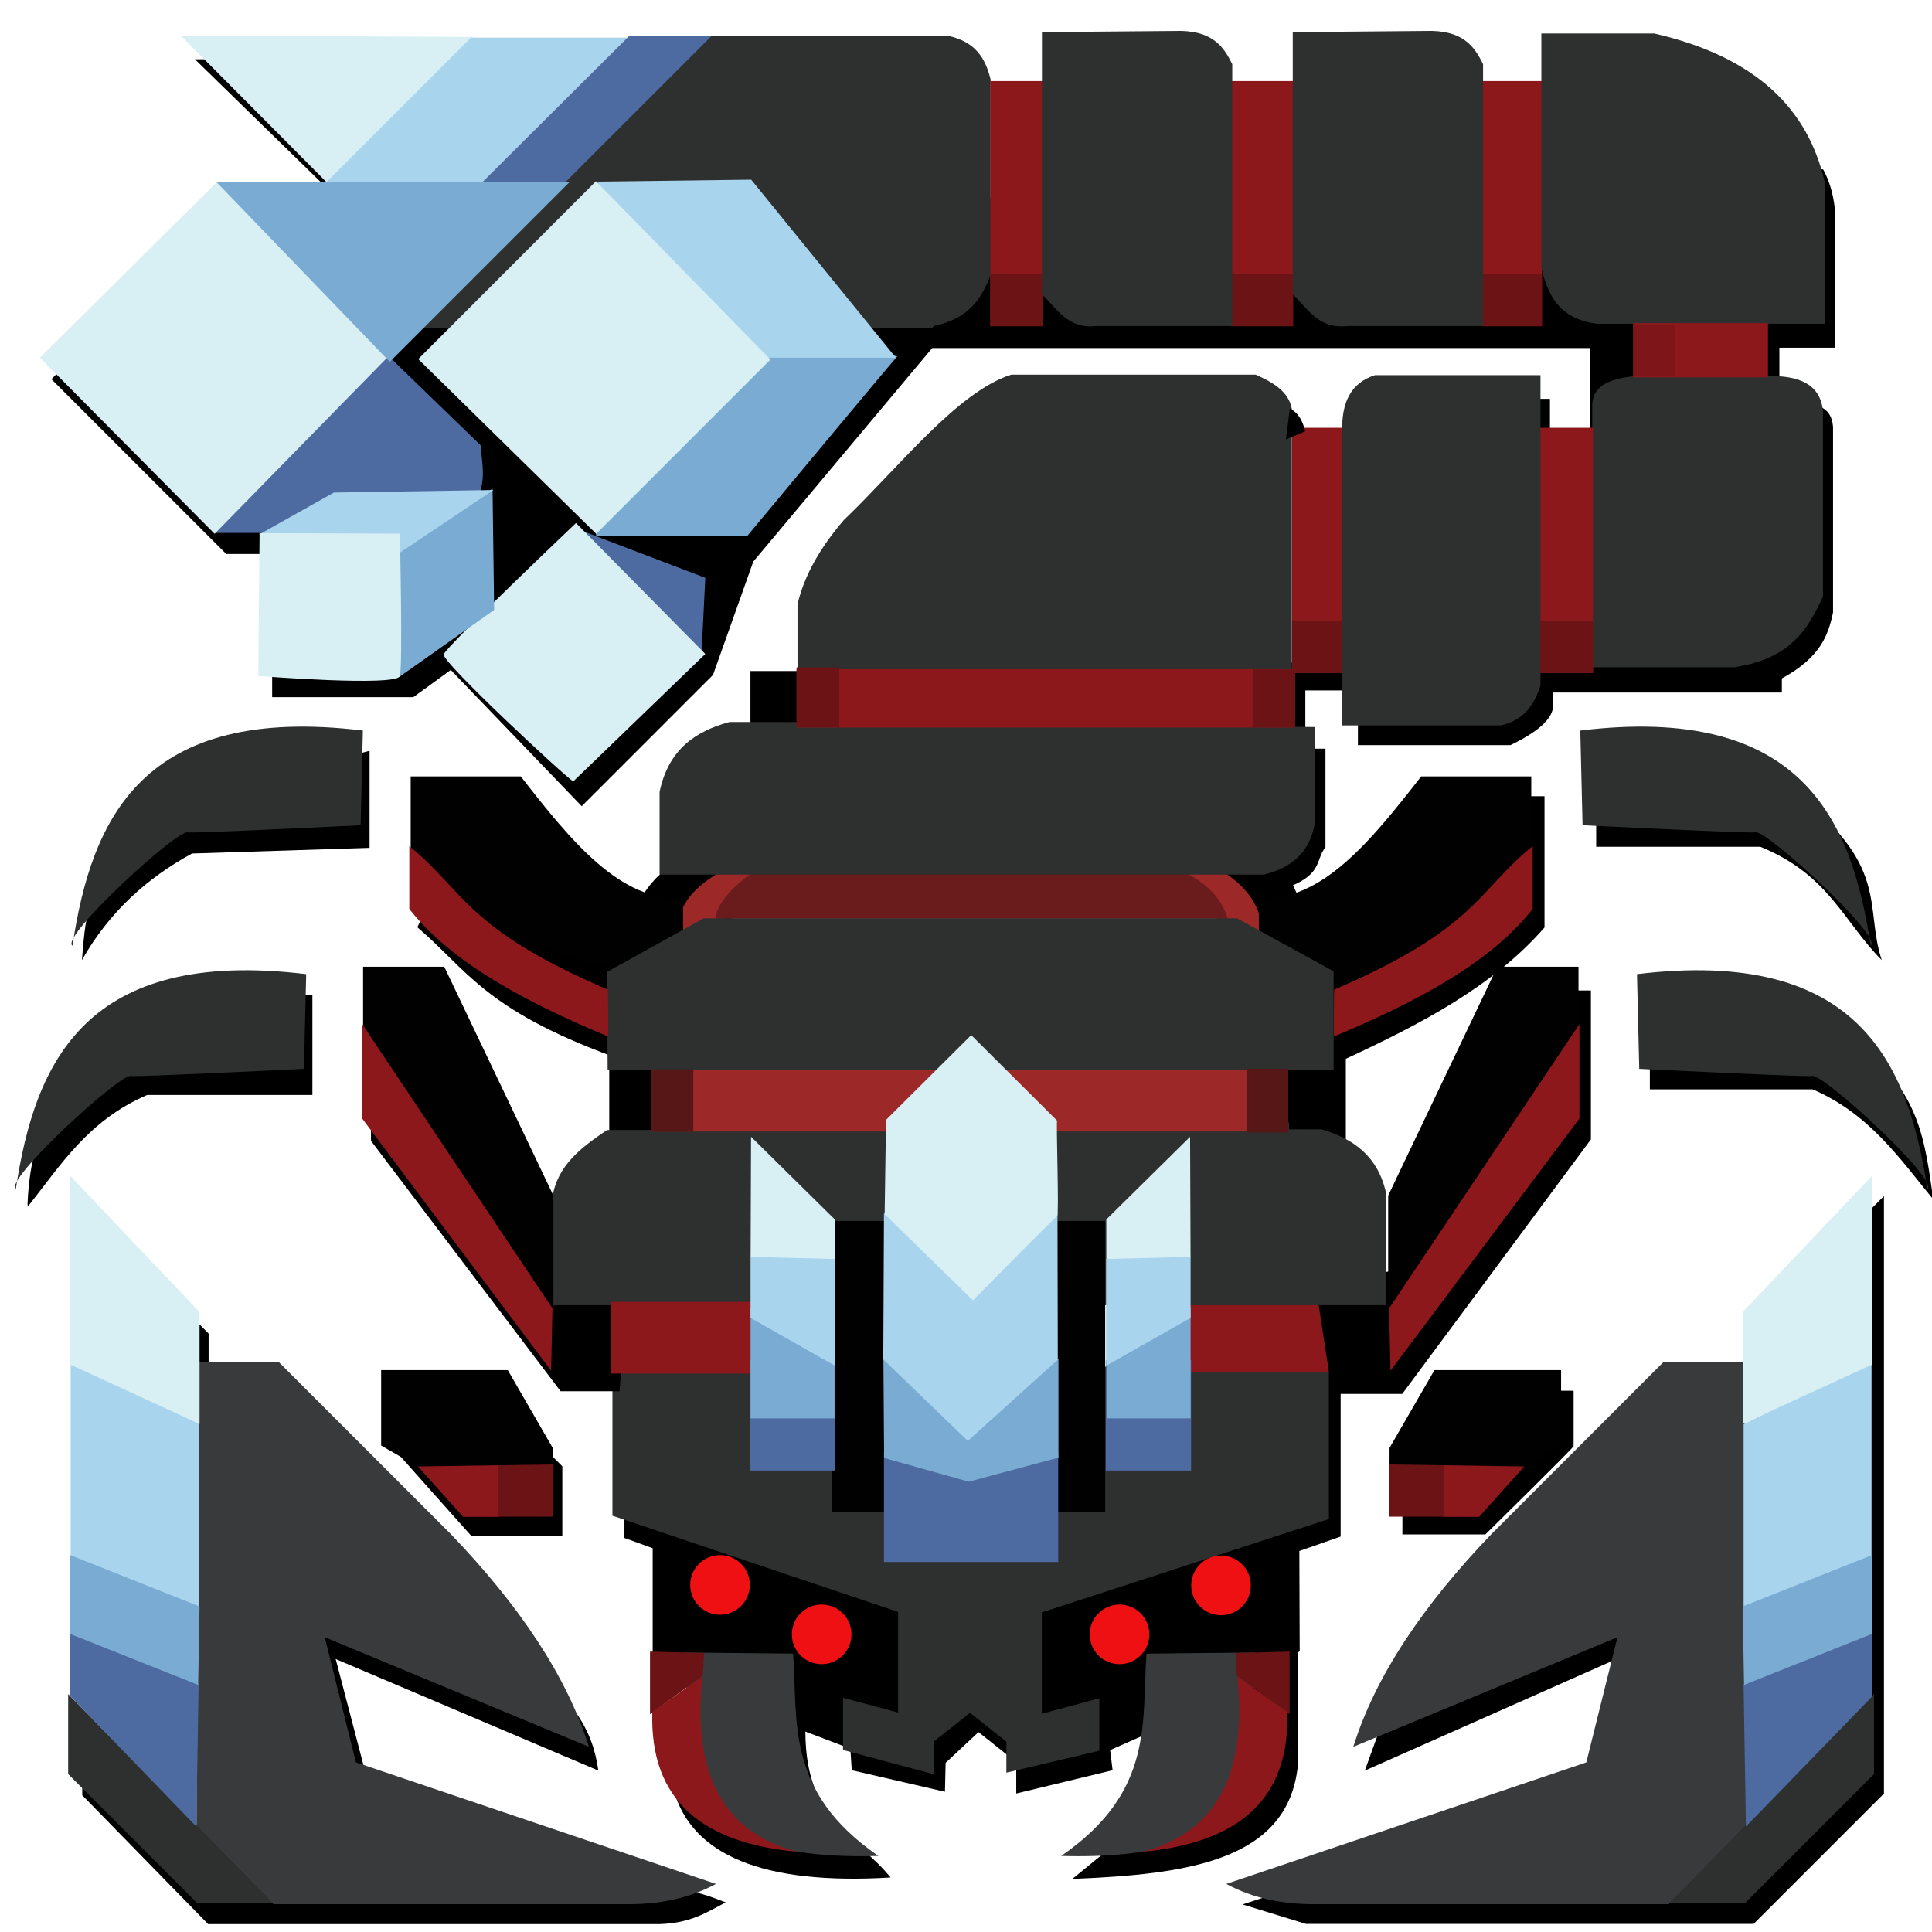 <?xml version="1.0" encoding="UTF-8" standalone="no"?>
<!-- Created with Inkscape (http://www.inkscape.org/) -->

<svg
   width="128mm"
   height="128mm"
   viewBox="0 0 128 128"
   version="1.1"
   id="svg5"
   xml:space="preserve"
   xmlns="http://www.w3.org/2000/svg"
   xmlns:svg="http://www.w3.org/2000/svg"
   xmlns:rdf="http://www.w3.org/1999/02/22-rdf-syntax-ns#"
   xmlns:cc="http://creativecommons.org/ns#"
   xmlns:dc="http://purl.org/dc/elements/1.1/"><defs
     id="defs2"><filter
       style="color-interpolation-filters:sRGB;"
       id="filter128375"
       x="0"
       y="0"
       width="1"
       height="1"><feComposite
         in2="SourceGraphic"
         operator="arithmetic"
         k1="0"
         k2="1"
         result="composite1"
         id="feComposite128361" /><feColorMatrix
         in="composite1"
         values="1"
         type="saturate"
         result="colormatrix1"
         id="feColorMatrix128363" /><feFlood
         flood-opacity="1"
         flood-color="rgb(0,0,0)"
         result="flood1"
         id="feFlood128365" /><feBlend
         in="flood1"
         in2="colormatrix1"
         mode="multiply"
         result="blend1"
         id="feBlend128367" /><feBlend
         in2="blend1"
         mode="screen"
         result="blend2"
         id="feBlend128369" /><feColorMatrix
         in="blend2"
         values="1"
         type="saturate"
         result="colormatrix2"
         id="feColorMatrix128371" /><feComposite
         in="colormatrix2"
         in2="SourceGraphic"
         operator="in"
         k2="1"
         result="composite2"
         id="feComposite128373" /></filter></defs><g
     id="layer1"><path
       style="opacity:1;fill:#000000;fill-opacity:1;fill-rule:evenodd;stroke-width:0.3;stroke-linecap:round;stroke-linejoin:round;stroke-miterlimit:3"
       d="m 41.37,100.28 v 1.614 l 1.871,0.678 v 8.302 l 13.096,4.981 0.094,1.427 6.174,1.427 0.047,-1.918 2.175,-2.035 2.502,1.988 v 2.081 l 6.384,-1.543 -0.164,-1.333 6.876,-3.04 5.683,-3.508 -0.023,-6.642 2.736,-0.959 v -9.448 h 4.081 L 105.401,75.49 v -9.869 h -1.286 l -9.846,18.148 -8.863,1.824 -1.918,13.33 -19.504,7.25 z"
       id="path127579" /><path
       style="opacity:1;fill:#2e2f2f;fill-opacity:1;fill-rule:evenodd;stroke-width:0.3;stroke-linecap:round;stroke-linejoin:round;stroke-miterlimit:3"
       d="m 88.04,90.934 v 9.707 l -19.017,6.185 v 6.714 l 3.811,-1.021 v 3.469 l -6.159,1.455 v -2.051 l -2.41,-1.91 -2.397,1.894 v 2.175 l -6.016,-1.612 v -3.457 l 3.651,0.978 v -6.667 l -18.928,-6.373 v -9.866 h 44.489 z"
       id="path123741" /><path
       style="opacity:1;fill:#000000;fill-opacity:1;fill-rule:evenodd;stroke-width:0.3;stroke-linecap:round;stroke-linejoin:round;stroke-miterlimit:3"
       d="m 92.913,100.35 v 1.31 h 5.496 c 0,0 5.847,-5.753 5.847,-5.847 0,-0.094 0,-3.672 0,-3.672 h -1.216 z"
       id="path128766" /><path
       style="opacity:1;fill:#000000;fill-opacity:1;fill-rule:evenodd;stroke-width:0.3;stroke-linecap:round;stroke-linejoin:round;stroke-miterlimit:3"
       d="m 84.667,125.412 -2.348,0.761 4.2,1.29 h 29.666 l 8.632,-8.632 V 79.243 l -1.025,1.025 -6.251,13.295 -3.87,21.795 -6.714,8.235 z"
       id="path128762" /><path
       style="opacity:1;fill:#000000;fill-opacity:1;fill-rule:evenodd;stroke-width:0.3;stroke-linecap:round;stroke-linejoin:round;stroke-miterlimit:3"
       d="m 90.421,117.31 1.158,-3.208 17.793,-7.111 -0.992,4.233 -1.599,-1.169 z"
       id="path128764" /><path
       style="fill:#393a3b;fill-opacity:1;fill-rule:evenodd;stroke-width:0.3;stroke-linecap:round;stroke-linejoin:round;stroke-miterlimit:3"
       d="m 81.245,124.815 c 1.785,0.967 3.81,1.376 6.024,1.341 h 23.289 l 5.103,-5.142 -0.076,-30.78 h -5.371 L 98.781,101.668 c -4.495,4.688 -7.66,9.375 -9.12,14.063 l 17.501,-7.262 -2.066,8.295 z"
       id="path73576" /><path
       style="fill:#2e2f2f;fill-opacity:1;fill-rule:evenodd;stroke-width:0.3;stroke-linecap:round;stroke-linejoin:round;stroke-miterlimit:3"
       d="m 110.626,126.061 h 5.013 l 8.523,-8.523 v -5.302 z"
       id="path74304" /><path
       style="fill:#4d6ba1;fill-opacity:1;fill-rule:evenodd;stroke-width:0.301;stroke-linecap:round;stroke-linejoin:round;stroke-miterlimit:3"
       d="m 115.67,121.017 8.386,-8.638 v -4.151 l -8.538,3.358 z"
       id="path74524" /><path
       style="fill:#a8d4ee;fill-opacity:1;fill-rule:evenodd;stroke-width:0.308;stroke-linecap:round;stroke-linejoin:round;stroke-miterlimit:3"
       d="M 115.518,107.088 V 94.356 l 8.477,-4.169 v 13.277 z"
       id="path74690" /><path
       style="fill:#79abd3;fill-opacity:1;fill-rule:evenodd;stroke-width:0.3;stroke-linecap:round;stroke-linejoin:round;stroke-miterlimit:3"
       d="m 115.548,111.629 8.477,-3.373 v -5.226 l -8.568,3.403 z"
       id="path74526" /><path
       style="fill:#d8eff4;fill-opacity:1;fill-rule:evenodd;stroke-width:0.3;stroke-linecap:round;stroke-linejoin:round;stroke-miterlimit:3"
       d="m 115.457,94.345 v -7.418 l 8.599,-9.054 v 12.522 z"
       id="path74746" /><path
       style="fill:#8d181c;fill-opacity:1;fill-rule:evenodd;stroke-width:0.3;stroke-linecap:round;stroke-linejoin:round;stroke-miterlimit:3"
       d="m 95.605,100.497 c -0.028,-0.106 0,-3.65 0,-3.65 0,0 5.736,-0.071 5.65,0.015 -0.086,0.086 -3.262,3.632 -3.262,3.632 z"
       id="path74804" /><rect
       style="fill:#6c1316;fill-opacity:1;fill-rule:evenodd;stroke-width:0.3;stroke-linecap:round;stroke-linejoin:round;stroke-miterlimit:3"
       id="rect75022"
       width="3.631"
       height="3.674"
       x="92.039"
       y="96.809" /><path
       style="fill:#010101;fill-opacity:1;fill-rule:evenodd;stroke-width:0.3;stroke-linecap:round;stroke-linejoin:round;stroke-miterlimit:3"
       d="m 92.061,97.023 c 0,-0.172 0,-1.096 0,-1.096 l 2.975,-5.153 h 8.39 v 4.995 l -2.403,1.388 z"
       id="path75856" /><path
       style="opacity:1;fill:#000000;fill-opacity:1;fill-rule:evenodd;stroke-width:0.3;stroke-linecap:round;stroke-linejoin:round;stroke-miterlimit:3"
       d="m 105.752,54.466 v 1.637 h 10.875 c 4.532,1.834 5.504,4.954 8.045,7.507 -1.18,-3.543 0.641,-6.313 -6.034,-11.272 z"
       id="path128770" /><path
       style="opacity:1;fill:#000000;fill-opacity:1;fill-rule:evenodd;stroke-width:0.3;stroke-linecap:round;stroke-linejoin:round;stroke-miterlimit:3"
       d="m 109.307,70.252 v 1.918 h 10.781 c 3.746,1.612 5.746,4.55 7.998,7.296 -0.545,-3.63 -0.779,-7.293 -5.309,-10.5 z"
       id="path128768" /><g
       id="g94679"><path
         style="opacity:1;fill:#2e2f2f;fill-opacity:1;fill-rule:evenodd;stroke-width:0.3;stroke-linecap:round;stroke-linejoin:round;stroke-miterlimit:3"
         d="m 108.604,70.812 -0.15,-6.273 c 14.577,-1.766 17.975,5.796 19.24,14.257 0.856,-0.558 -6.945,-7.722 -7.638,-7.51 -0.26,0.079 -11.451,-0.473 -11.451,-0.473 z"
         id="path77540" /><path
         style="opacity:1;fill:#2e2f2f;fill-opacity:1;fill-rule:evenodd;stroke-width:0.3;stroke-linecap:round;stroke-linejoin:round;stroke-miterlimit:3"
         d="m 104.849,54.673 -0.15,-6.273 c 14.577,-1.766 17.975,5.796 19.24,14.257 0.856,-0.558 -6.945,-7.722 -7.638,-7.51 -0.26,0.079 -11.451,-0.473 -11.451,-0.473 z"
         id="path77652" /></g><path
       style="opacity:1;fill:#000000;fill-opacity:1;fill-rule:evenodd;stroke-width:0.3;stroke-linecap:round;stroke-linejoin:round;stroke-miterlimit:3"
       d="m 71.047,124.484 2.549,-2.081 10.991,-12.371 1.403,-0.772 v 7.671 c -0.627,6.44 -7.511,7.245 -14.944,7.554 z"
       id="path128742" /><g
       id="g93130"><path
         style="opacity:1;fill:#393a3b;fill-opacity:1;fill-rule:evenodd;stroke-width:0.3;stroke-linecap:round;stroke-linejoin:round;stroke-miterlimit:3"
         d="m 70.307,122.962 c 6.198,-4.266 5.324,-8.907 5.651,-13.405 l 7.171,-0.075 -0.425,9.348 -4.588,3.251 c -2.088,0.723 -4.749,0.968 -7.809,0.881 z"
         id="path90559" /><path
         style="opacity:1;fill:#6c1316;fill-opacity:1;fill-rule:evenodd;stroke-width:0.3;stroke-linecap:round;stroke-linejoin:round;stroke-miterlimit:3"
         d="m 81.853,109.518 3.585,-0.097 v 4.152 l -3.494,-2.552 z"
         id="path90285" /><path
         style="opacity:1;fill:#8d181c;fill-opacity:1;fill-rule:evenodd;stroke-width:0.3;stroke-linecap:round;stroke-linejoin:round;stroke-miterlimit:3"
         d="m 85.286,113.422 c 0.188,5.92 -3.394,8.69 -9.601,9.267 5.199,-1.369 6.919,-5.542 6.289,-11.607 z"
         id="path90503" /></g><path
       style="opacity:1;fill:#000000;fill-opacity:1;fill-rule:evenodd;stroke-width:0.3;stroke-linecap:round;stroke-linejoin:round;stroke-miterlimit:3"
       d="m 44.621,118.567 c 1.202,4.357 5.947,6.331 14.382,5.823 -2.295,-2.855 -5.837,-3.736 -5.636,-10.22 z"
       id="path128740" /><g
       id="g93138"
       transform="matrix(-1,0,0,1,128.504,0)"><path
         style="opacity:1;fill:#393a3b;fill-opacity:1;fill-rule:evenodd;stroke-width:0.3;stroke-linecap:round;stroke-linejoin:round;stroke-miterlimit:3"
         d="m 70.307,122.962 c 6.198,-4.266 5.324,-8.907 5.651,-13.405 l 7.171,-0.075 -0.425,9.348 -4.588,3.251 c -2.088,0.723 -4.749,0.968 -7.809,0.881 z"
         id="path93132" /><path
         style="opacity:1;fill:#6c1316;fill-opacity:1;fill-rule:evenodd;stroke-width:0.3;stroke-linecap:round;stroke-linejoin:round;stroke-miterlimit:3"
         d="m 81.853,109.518 3.585,-0.097 v 4.152 l -3.494,-2.552 z"
         id="path93134" /><path
         style="opacity:1;fill:#8d181c;fill-opacity:1;fill-rule:evenodd;stroke-width:0.3;stroke-linecap:round;stroke-linejoin:round;stroke-miterlimit:3"
         d="m 85.286,113.422 c 0.188,5.92 -3.394,8.69 -9.601,9.267 5.199,-1.369 6.919,-5.542 6.289,-11.607 z"
         id="path93136" /></g><path
       style="opacity:1;fill:#000000;fill-opacity:1;fill-rule:evenodd;stroke-width:0.3;stroke-linecap:round;stroke-linejoin:round;stroke-miterlimit:3"
       d="m 5.449,117.702 v 1.239 l 8.342,8.538 h 29.881 c 2.149,-0.064 3.18,-0.813 4.409,-1.44 -0.92,-0.353 -1.825,-0.719 -3.017,-0.83 h -26.313 z"
       id="path128758" /><path
       style="opacity:1;fill:#000000;fill-opacity:1;fill-rule:evenodd;stroke-width:0.3;stroke-linecap:round;stroke-linejoin:round;stroke-miterlimit:3"
       d="m 24.181,117.328 -1.941,-7.413 17.399,7.39 c -0.352,-2.721 -1.837,-5.181 -5.426,-7.156 l -14.172,-4.116 0.14,11.904 4.046,-0.491 z"
       id="path128760" /><path
       style="opacity:1;fill:#000000;fill-opacity:1;fill-rule:evenodd;stroke-width:0.3;stroke-linecap:round;stroke-linejoin:round;stroke-miterlimit:3"
       d="m 13.821,90.738 c 0,-0.234 0,-2.385 0,-2.385 l -0.924,-0.924 -0.55,4.034 z"
       id="path128756" /><path
       style="opacity:1;fill:#000000;fill-opacity:1;fill-rule:evenodd;stroke-width:0.3;stroke-linecap:round;stroke-linejoin:round;stroke-miterlimit:3"
       d="m 26.263,96.187 c 0.094,0.117 4.958,5.566 4.958,5.566 h 6.034 v -4.607 l -1.286,-1.286 z"
       id="path128754" /><path
       style="fill:#393a3b;fill-opacity:1;fill-rule:evenodd;stroke-width:0.3;stroke-linecap:round;stroke-linejoin:round;stroke-miterlimit:3"
       d="m 47.432,124.815 c -1.785,0.967 -3.81,1.376 -6.024,1.341 H 18.119 l -5.103,-5.142 0.076,-30.78 h 5.371 l 11.433,11.433 c 4.495,4.688 7.66,9.375 9.12,14.063 l -17.501,-7.262 2.066,8.295 z"
       id="path94657" /><path
       style="fill:#2e2f2f;fill-opacity:1;fill-rule:evenodd;stroke-width:0.3;stroke-linecap:round;stroke-linejoin:round;stroke-miterlimit:3"
       d="m 18.052,126.061 h -5.013 l -8.523,-8.523 v -5.302 z"
       id="path94659" /><path
       style="fill:#4d6ba1;fill-opacity:1;fill-rule:evenodd;stroke-width:0.301;stroke-linecap:round;stroke-linejoin:round;stroke-miterlimit:3"
       d="m 13.008,121.017 -8.386,-8.677 v -4.17 l 8.538,3.373 z"
       id="path94661" /><path
       style="fill:#a8d4ee;fill-opacity:1;fill-rule:evenodd;stroke-width:0.303;stroke-linecap:round;stroke-linejoin:round;stroke-miterlimit:3"
       d="M 13.16,106.574 V 94.265 l -8.477,-4.031 v 12.836 z"
       id="path94663" /><path
       style="fill:#79abd3;fill-opacity:1;fill-rule:evenodd;stroke-width:0.3;stroke-linecap:round;stroke-linejoin:round;stroke-miterlimit:3"
       d="m 13.13,111.629 -8.477,-3.373 v -5.226 l 8.568,3.403 z"
       id="path94665" /><path
       style="fill:#d8eff4;fill-opacity:1;fill-rule:evenodd;stroke-width:0.3;stroke-linecap:round;stroke-linejoin:round;stroke-miterlimit:3"
       d="M 13.221,94.345 V 86.927 L 4.622,77.873 V 90.395 Z"
       id="path94667" /><path
       style="fill:#8d181c;fill-opacity:1;fill-rule:evenodd;stroke-width:0.3;stroke-linecap:round;stroke-linejoin:round;stroke-miterlimit:3"
       d="m 33.072,100.497 c 0.028,-0.106 0,-3.65 0,-3.65 0,0 -5.736,-0.071 -5.65,0.015 0.086,0.086 3.262,3.632 3.262,3.632 z"
       id="path94669" /><rect
       style="fill:#6c1316;fill-opacity:1;fill-rule:evenodd;stroke-width:0.3;stroke-linecap:round;stroke-linejoin:round;stroke-miterlimit:3"
       id="rect94671"
       width="3.631"
       height="3.674"
       x="-36.639"
       y="96.809"
       transform="scale(-1,1)" /><path
       style="fill:#010101;fill-opacity:1;fill-rule:evenodd;stroke-width:0.3;stroke-linecap:round;stroke-linejoin:round;stroke-miterlimit:3"
       d="m 36.617,97.023 c 0,-0.172 0,-1.096 0,-1.096 L 33.642,90.774 H 25.252 v 4.995 l 2.403,1.388 z"
       id="path94673" /><path
       style="opacity:1;fill:#000000;fill-opacity:1;fill-rule:evenodd;stroke-width:0.3;stroke-linecap:round;stroke-linejoin:round;stroke-miterlimit:3"
       d="m 5.426,63.61 c 1.829,-3.226 4.347,-5.456 7.296,-7.063 l 11.763,-0.374 V 49.742 l -9.003,2.412 -7.741,4.744 -1.801,3.134 c -0.35,1.193 -0.401,2.385 -0.514,3.578 z"
       id="path128778" /><path
       style="opacity:1;fill:#000000;fill-opacity:1;fill-rule:evenodd;stroke-width:0.3;stroke-linecap:round;stroke-linejoin:round;stroke-miterlimit:3"
       d="M 1.848,79.934 C 4.027,77.188 5.849,74.22 9.752,72.544 H 20.697 v -6.642 h -0.702 l -13.12,5.075 -4.443,4.888 c -0.37,1.202 -0.55,2.517 -0.608,3.905 z"
       id="path128776" /><g
       id="g94685"
       transform="matrix(-1,0,0,1,128.74,0)"><path
         style="opacity:1;fill:#2e2f2f;fill-opacity:1;fill-rule:evenodd;stroke-width:0.3;stroke-linecap:round;stroke-linejoin:round;stroke-miterlimit:3"
         d="m 108.604,70.812 -0.15,-6.273 c 14.577,-1.766 17.975,5.796 19.24,14.257 0.856,-0.558 -6.945,-7.722 -7.638,-7.51 -0.26,0.079 -11.451,-0.473 -11.451,-0.473 z"
         id="path94681" /><path
         style="opacity:1;fill:#2e2f2f;fill-opacity:1;fill-rule:evenodd;stroke-width:0.3;stroke-linecap:round;stroke-linejoin:round;stroke-miterlimit:3"
         d="m 104.849,54.673 -0.15,-6.273 c 14.577,-1.766 17.975,5.796 19.24,14.257 0.856,-0.558 -6.945,-7.722 -7.638,-7.51 -0.26,0.079 -11.451,-0.473 -11.451,-0.473 z"
         id="path94683" /></g><path
       style="opacity:1;fill:#000000;fill-opacity:1;fill-rule:evenodd;stroke-width:0.3;stroke-linecap:round;stroke-linejoin:round;stroke-miterlimit:3"
       d="m 61.879,22.92 -11.972,14.287 -2.667,7.507 -8.7,8.7 -8.676,-9.027 -2.479,1.801 H 18.031 v -3.999 l -0.514,-5.215 -0.222,-0.269 h -2.304 L 3.406,25.12 4.415,24.11 22.217,13.283 21.481,12.287 12.915,3.927 h 3.101 35.434 z"
       id="path129522" /><path
       style="opacity:1;fill:#79abd3;fill-opacity:1;fill-rule:evenodd;stroke-width:0.3;stroke-linecap:round;stroke-linejoin:round;stroke-miterlimit:3"
       d="m 50.133,23.638 c 0,0 9.598,-0.304 9.294,0 -0.304,0.304 -9.902,11.85 -9.902,11.85 H 39.499 L 38.709,26.13 Z"
       id="path95647" /><path
       style="opacity:1;fill:#d8f0f4;fill-opacity:1;fill-rule:evenodd;stroke-width:0.3;stroke-linecap:round;stroke-linejoin:round;stroke-miterlimit:3"
       d="M 11.974,2.359 31.342,2.445 21.794,12.229 Z"
       id="path95531" /><path
       style="opacity:1;fill:#4d6ba1;fill-opacity:1;fill-rule:evenodd;stroke-width:0.3;stroke-linecap:round;stroke-linejoin:round;stroke-miterlimit:3"
       d="m 37.979,34.948 8.75,3.335 -0.25,4.983 -7.711,-1.033 z"
       id="path95645" /><path
       style="opacity:1;fill:#d8eff4;fill-opacity:1;fill-rule:evenodd;stroke-width:0.3;stroke-linecap:round;stroke-linejoin:round;stroke-miterlimit:3"
       d="m 37.979,51.773 c -0.542,-0.313 -8.719,-7.912 -8.583,-8.416 0.135,-0.505 8.766,-8.706 8.766,-8.706 l 8.568,8.676 z"
       id="path95415" /><path
       style="opacity:1;fill:#000000;fill-opacity:1;fill-rule:evenodd;stroke-width:0.3;stroke-linecap:round;stroke-linejoin:round;stroke-miterlimit:3"
       d="M 105.331,28.718 V 23.059 H 55.893 l 3.043,-9.962 h 48.948 l 10.426,-2.129 2.479,0.257 c 0.422,0.759 0.661,1.627 0.772,2.572 v 9.238 h -3.672 v 2.76 z"
       id="path129520" /><path
       style="opacity:1;fill:#2e2f2f;fill-opacity:1;fill-rule:evenodd;stroke-width:0.3;stroke-linecap:round;stroke-linejoin:round;stroke-miterlimit:3"
       d="m 61.861,21.603 c 2.419,-0.517 3.183,-1.898 3.768,-3.373 V 5.256 C 65.293,3.91 64.666,2.738 62.727,2.355 H 46.456 l -19.357,19.357 34.67,0.012 z"
       id="path103939" /><path
       style="opacity:1;fill:#a8d4ee;fill-opacity:1;fill-rule:evenodd;stroke-width:0.3;stroke-linecap:round;stroke-linejoin:round;stroke-miterlimit:3"
       d="m 39.559,12.032 10.209,-0.129 9.587,11.796 H 46.365 Z"
       id="path95649" /><path
       style="opacity:1;fill:#d8eff4;fill-opacity:1;fill-rule:evenodd;stroke-width:0.3;stroke-linecap:round;stroke-linejoin:round;stroke-miterlimit:3"
       d="M 39.499,35.366 51.044,23.821 39.486,12.005 27.71,23.79 Z"
       id="path95529" /><path
       style="opacity:1;fill:#4d6ba1;fill-opacity:1;fill-rule:evenodd;stroke-width:0.3;stroke-linecap:round;stroke-linejoin:round;stroke-miterlimit:3"
       d="m 14.28,35.306 h 17.076 l 0.484,-2.864 c 0.302,-0.981 0.073,-1.962 0,-2.943 L 25.717,23.568 15.469,27.586 Z"
       id="path95705" /><path
       style="opacity:1;fill:#79abd3;fill-opacity:1;fill-rule:evenodd;stroke-width:0.3;stroke-linecap:round;stroke-linejoin:round;stroke-miterlimit:3"
       d="M 26.434,44.861 32.738,40.41 32.632,32.389 25.218,36.156 Z"
       id="path95533" /><path
       style="opacity:1;fill:#d8eff4;fill-opacity:1;fill-rule:evenodd;stroke-width:0.3;stroke-linecap:round;stroke-linejoin:round;stroke-miterlimit:3"
       d="M 14.219,35.366 25.826,23.517 14.371,12.062 2.643,23.699 Z"
       id="path95527" /><path
       style="opacity:1;fill:#a8d4ee;fill-opacity:1;fill-rule:evenodd;stroke-width:0.3;stroke-linecap:round;stroke-linejoin:round;stroke-miterlimit:3"
       d="m 17.167,35.412 4.953,-2.78 10.573,-0.167 -8.325,5.575 z"
       id="path95589" /><path
       style="opacity:1;fill:#d8eff4;fill-opacity:1;fill-rule:evenodd;stroke-width:0.3;stroke-linecap:round;stroke-linejoin:round;stroke-miterlimit:3"
       d="m 17.111,44.785 c 0,0 9.189,0.726 9.384,0 0.195,-0.726 0,-9.434 0,-9.434 l -9.297,-0.03 z"
       id="path95525" /><path
       style="opacity:1;fill:#a8d4ee;fill-opacity:1;fill-rule:evenodd;stroke-width:0.3;stroke-linecap:round;stroke-linejoin:round;stroke-miterlimit:3"
       d="m 21.512,12.184 9.692,-9.692 10.771,0 -10.254,9.875 z"
       id="path97647" /><path
       style="opacity:1;fill:#4d6ba1;fill-opacity:1;fill-rule:evenodd;stroke-width:0.3;stroke-linecap:round;stroke-linejoin:round;stroke-miterlimit:3"
       d="M 31.386,12.64 41.698,2.37 h 5.457 L 35.898,13.627 Z"
       id="path97649" /><path
       style="opacity:1;fill:#79abd3;fill-opacity:1;fill-rule:evenodd;stroke-width:0.3;stroke-linecap:round;stroke-linejoin:round;stroke-miterlimit:3"
       d="M 25.826,23.973 37.721,12.077 H 14.356 Z"
       id="path95761" /><g
       id="g104919"
       transform="matrix(1.072,0,0,1,27.859,0)"><rect
         style="opacity:1;fill:#8d181c;fill-opacity:1;fill-rule:evenodd;stroke-width:0.3;stroke-linecap:round;stroke-linejoin:round;stroke-miterlimit:3"
         id="rect104915"
         width="3.695"
         height="16.242"
         x="65.613"
         y="5.371" /><rect
         style="opacity:1;fill:#6c1316;fill-opacity:1;fill-rule:evenodd;stroke-width:0.3;stroke-linecap:round;stroke-linejoin:round;stroke-miterlimit:3"
         id="rect104917"
         width="3.695"
         height="3.438"
         x="65.613"
         y="18.176" /></g><path
       style="opacity:1;fill:#000000;fill-opacity:1;fill-rule:evenodd;stroke-width:0.3;stroke-linecap:round;stroke-linejoin:round;stroke-miterlimit:3"
       d="m 89.966,47.871 v 1.497 h 10.103 c 3.718,-1.797 2.654,-2.878 2.83,-3.485 h 15.154 v -0.935 c 2.57,-1.4 3.075,-2.88 3.391,-4.368 V 28.277 c -0.117,-1.494 -1.247,-1.281 -1.871,-1.921 l -11.716,13.728 -10.43,4.911 z"
       id="path129514" /><g
       id="g104913"
       transform="matrix(1.107,0,0,1,8.944,0)"><rect
         style="opacity:1;fill:#8d181c;fill-opacity:1;fill-rule:evenodd;stroke-width:0.3;stroke-linecap:round;stroke-linejoin:round;stroke-miterlimit:3"
         id="rect104909"
         width="3.695"
         height="16.242"
         x="65.613"
         y="5.371" /><rect
         style="opacity:1;fill:#6c1316;fill-opacity:1;fill-rule:evenodd;stroke-width:0.3;stroke-linecap:round;stroke-linejoin:round;stroke-miterlimit:3"
         id="rect104911"
         width="3.695"
         height="3.438"
         x="65.613"
         y="18.176" /></g><g
       id="g104907"
       transform="matrix(0.943,0,0,1,3.737,0)"><rect
         style="opacity:1;fill:#8d181c;fill-opacity:1;fill-rule:evenodd;stroke-width:0.3;stroke-linecap:round;stroke-linejoin:round;stroke-miterlimit:3"
         id="rect104254"
         width="3.695"
         height="16.242"
         x="65.613"
         y="5.371" /><rect
         style="opacity:1;fill:#6c1316;fill-opacity:1;fill-rule:evenodd;stroke-width:0.3;stroke-linecap:round;stroke-linejoin:round;stroke-miterlimit:3"
         id="rect104412"
         width="3.695"
         height="3.438"
         x="65.613"
         y="18.176" /></g><path
       style="opacity:1;fill:#2e2f2f;fill-opacity:1;fill-rule:evenodd;stroke-width:0.3;stroke-linecap:round;stroke-linejoin:round;stroke-miterlimit:3"
       d="M 69.031,2.127 V 19.506 c 1.014,0.948 1.7,2.32 3.623,2.092 h 8.986 V 4.254 C 81.053,3.042 80.275,1.965 77.825,2.051 Z"
       id="path104943" /><path
       style="opacity:1;fill:#2e2f2f;fill-opacity:1;fill-rule:evenodd;stroke-width:0.3;stroke-linecap:round;stroke-linejoin:round;stroke-miterlimit:3"
       d="M 85.648,2.127 V 19.506 c 1.014,0.948 1.7,2.32 3.623,2.092 h 8.986 V 4.254 C 97.67,3.042 96.891,1.965 94.442,2.051 Z"
       id="path105871" /><path
       style="opacity:1;fill:#2e2f2f;fill-opacity:1;fill-rule:evenodd;stroke-width:0.3;stroke-linecap:round;stroke-linejoin:round;stroke-miterlimit:3"
       d="m 102.119,17.774 c 0.448,1.764 1.15,3.351 3.676,3.676 h 15.101 v -9.358 c -1.086,-4.862 -4.549,-8.332 -11.303,-9.875 h -7.474 z"
       id="path105873" /><path
       style="opacity:1;fill:#2e2f2f;fill-opacity:1;fill-rule:evenodd;stroke-width:0.3;stroke-linecap:round;stroke-linejoin:round;stroke-miterlimit:3"
       d="m 108.287,24.914 h 8.842 c 2.002,-0.035 3.46,0.487 3.646,2.309 v 12.305 c -0.976,2.084 -2.07,4.104 -5.864,4.679 h -9.419 V 26.77 c 0.073,-1.305 1.303,-1.685 2.795,-1.855 z"
       id="path105875" /><rect
       style="opacity:1;fill:#000000;fill-opacity:1;fill-rule:evenodd;stroke-width:0.3;stroke-linecap:round;stroke-linejoin:round;stroke-miterlimit:3"
       id="rect129512"
       width="5.238"
       height="3.555"
       x="86.037"
       y="42.188" /><rect
       style="opacity:1;fill:#000000;fill-opacity:1;fill-rule:evenodd;stroke-width:0.3;stroke-linecap:round;stroke-linejoin:round;stroke-miterlimit:3"
       id="rect129510"
       width="1.918"
       height="5.309"
       x="84.564"
       y="43.896" /><g
       id="g104931"
       transform="matrix(1.018,0,0,1,18.809,22.97)"><rect
         style="opacity:1;fill:#8d181c;fill-opacity:1;fill-rule:evenodd;stroke-width:0.3;stroke-linecap:round;stroke-linejoin:round;stroke-miterlimit:3"
         id="rect104927"
         width="3.695"
         height="16.242"
         x="65.613"
         y="5.371" /><rect
         style="opacity:1;fill:#6c1316;fill-opacity:1;fill-rule:evenodd;stroke-width:0.3;stroke-linecap:round;stroke-linejoin:round;stroke-miterlimit:3"
         id="rect104929"
         width="3.695"
         height="3.438"
         x="65.613"
         y="18.176" /></g><path
       style="opacity:1;fill:#000000;fill-opacity:1;fill-rule:evenodd;stroke-width:0.3;stroke-linecap:round;stroke-linejoin:round;stroke-miterlimit:3"
       d="m 102.688,28.578 v -2.152 h -1.099 l -0.641,2.391 z"
       id="path129516" /><g
       id="g104925"
       transform="matrix(1.032,0,0,1,34.016,22.97)"><rect
         style="opacity:1;fill:#8d181c;fill-opacity:1;fill-rule:evenodd;stroke-width:0.3;stroke-linecap:round;stroke-linejoin:round;stroke-miterlimit:3"
         id="rect104921"
         width="3.695"
         height="16.242"
         x="65.613"
         y="5.371" /><rect
         style="opacity:1;fill:#6c1316;fill-opacity:1;fill-rule:evenodd;stroke-width:0.3;stroke-linecap:round;stroke-linejoin:round;stroke-miterlimit:3"
         id="rect104923"
         width="3.695"
         height="3.438"
         x="65.613"
         y="18.176" /></g><path
       style="opacity:1;fill:#2e2f2f;fill-opacity:1;fill-rule:evenodd;stroke-width:0.3;stroke-linecap:round;stroke-linejoin:round;stroke-miterlimit:3"
       d="m 89.074,48.061 h 10.355 c 1.601,-0.36 2.222,-1.421 2.632,-2.632 V 24.857 H 91.094 c -1.588,0.501 -2.235,1.813 -2.163,3.746 v 19.457 z"
       id="path106603" /><path
       style="opacity:1;fill:#2e2f2f;fill-opacity:1;fill-rule:evenodd;stroke-width:0.3;stroke-linecap:round;stroke-linejoin:round;stroke-miterlimit:3"
       d="m 66.996,24.823 h 16.194 c 1.164,0.517 2.196,1.122 2.4,2.279 V 44.36 H 52.837 v -4.314 c 0.437,-1.905 1.498,-3.766 3.069,-5.591 3.718,-3.562 7.519,-8.492 11.09,-9.632 z"
       id="path106607" /><path
       style="opacity:1;fill:#000000;fill-opacity:1;fill-rule:evenodd;stroke-width:0.3;stroke-linecap:round;stroke-linejoin:round;stroke-miterlimit:3"
       d="m 42.493,59.447 c 0.469,-0.736 1.008,-1.437 1.848,-1.988 l 5.823,-0.772 c 0,0 -2.128,5.426 -2.245,5.519 -0.117,0.094 -5.426,-2.76 -5.426,-2.76 z"
       id="path128752" /><path
       style="opacity:1;fill:#9d2828;fill-opacity:1;fill-rule:evenodd;stroke-width:0.3;stroke-linecap:round;stroke-linejoin:round;stroke-miterlimit:3"
       d="m 47.448,61.306 3.024,-3.024 0.027,-0.489 -2.847,0.011 c -2.266,1.333 -2.84,2.728 -2.739,4.146 z"
       id="path109387" /><path
       style="opacity:1;fill:#000000;fill-opacity:1;fill-rule:evenodd;stroke-width:0.3;stroke-linecap:round;stroke-linejoin:round;stroke-miterlimit:3"
       d="m 86.037,59.447 -0.374,-0.795 c 1.92,-0.842 1.504,-1.684 2.152,-2.526 v -6.525 h -1.38 l -6.478,5.613 1.31,4.794 c 0,0 3.414,2.9 3.508,2.83 0.094,-0.07 1.263,-3.391 1.263,-3.391 z"
       id="path129506" /><rect
       style="opacity:1;fill:#000000;fill-opacity:1;fill-rule:evenodd;stroke-width:0.3;stroke-linecap:round;stroke-linejoin:round;stroke-miterlimit:3"
       id="rect129508"
       width="3.672"
       height="3.812"
       x="49.719"
       y="44.457" /><path
       style="opacity:1;fill:#9d2828;fill-opacity:1;fill-rule:evenodd;stroke-width:0.3;stroke-linecap:round;stroke-linejoin:round;stroke-miterlimit:3"
       d="m 83.707,61.967 c -0.15,-1.458 -0.59,-2.906 -2.78,-4.284 h -3.464 l 4.717,4.717 z"
       id="path109331" /><path
       style="opacity:1;fill:#6a1b1b;fill-opacity:1;fill-rule:evenodd;stroke-width:0.306;stroke-linecap:round;stroke-linejoin:round;stroke-miterlimit:3"
       d="M 47.395,60.867 H 81.337 C 80.955,59.494 79.877,58.461 78.281,57.679 H 50.011 c -1.348,0.992 -2.461,2.018 -2.617,3.188 z"
       id="path108551" /><path
       style="opacity:1;fill:#2e2f2f;fill-opacity:1;fill-rule:evenodd;stroke-width:0.3;stroke-linecap:round;stroke-linejoin:round;stroke-miterlimit:3"
       d="m 87.098,48.168 v 6.424 c -0.294,1.705 -1.356,2.862 -3.352,3.352 H 43.699 v -5.479 c 0.589,-2.824 2.389,-4.022 4.63,-4.63 h 11.935 z"
       id="path106609" /><path
       style="opacity:1;fill:#8d181c;fill-opacity:1;fill-rule:evenodd;stroke-width:0.3;stroke-linecap:round;stroke-linejoin:round;stroke-miterlimit:3"
       d="m 87.354,86.395 0.695,4.523 h -9.666 v -4.961 h 6.879 z"
       id="path123739" /><path
       style="opacity:1;fill:#000000;fill-opacity:1;fill-rule:evenodd;stroke-width:0.3;stroke-linecap:round;stroke-linejoin:round;stroke-miterlimit:3"
       d="m 40.364,75.818 v -5.472 h 3.461 v 5.8 z"
       id="path128748" /><path
       style="opacity:1;fill:#000000;fill-opacity:1;fill-rule:evenodd;stroke-width:0.3;stroke-linecap:round;stroke-linejoin:round;stroke-miterlimit:3"
       d="m 41.043,92.174 c -0.232,0 -3.903,0 -3.903,0 L 24.579,75.584 V 74.391 l 7.998,3.414 4.046,8.232 5.005,-0.725 z"
       id="path128744" /><path
       style="opacity:1;fill:#000000;fill-opacity:1;fill-rule:evenodd;stroke-width:0.3;stroke-linecap:round;stroke-linejoin:round;stroke-miterlimit:3"
       d="m 89.165,75.803 v -5.655 c 4.929,-2.295 9.711,-4.753 13.163,-8.698 v -8.698 h -1.753 l -13.163,13.527 -3.605,4.928 0.926,5.126 z"
       id="path128746" /><path
       style="opacity:1;fill:#2e2f2f;fill-opacity:1;fill-rule:evenodd;stroke-width:0.3;stroke-linecap:round;stroke-linejoin:round;stroke-miterlimit:3"
       d="m 36.824,86.475 h 55.025 v -7.356 C 91.44,77.186 90.3,75.61 87.55,74.819 h -2.142 l -0.007,-0.466 H 43.221 v 0.512 h -3.008 c -1.656,1.138 -3.286,2.296 -3.625,4.498 v 7.154 z"
       id="path107339" /><rect
       style="opacity:1;fill:#8d181c;fill-opacity:1;fill-rule:evenodd;stroke-width:0.3;stroke-linecap:round;stroke-linejoin:round;stroke-miterlimit:3"
       id="rect123521"
       width="9.575"
       height="4.746"
       x="40.481"
       y="86.254" /><rect
       style="opacity:1;fill:#8d181c;fill-opacity:1;fill-rule:evenodd;stroke-width:0.309;stroke-linecap:round;stroke-linejoin:round;stroke-miterlimit:3"
       id="rect108069"
       width="8.937"
       height="3.593"
       x="108.195"
       y="21.407" /><rect
       style="opacity:0.452;fill:#6c1316;fill-opacity:1;fill-rule:evenodd;stroke-width:0.3;stroke-linecap:round;stroke-linejoin:round;stroke-miterlimit:3"
       id="rect108175"
       width="2.75"
       height="3.395"
       x="108.195"
       y="21.506" /><rect
       style="opacity:1;fill:#8d181c;fill-opacity:1;fill-rule:evenodd;stroke-width:0.316;stroke-linecap:round;stroke-linejoin:round;stroke-miterlimit:3"
       id="rect108231"
       width="32.905"
       height="3.868"
       x="52.776"
       y="44.334" /><rect
       style="opacity:1;fill:#6c1316;fill-opacity:1;fill-rule:evenodd;stroke-width:0.319;stroke-linecap:round;stroke-linejoin:round;stroke-miterlimit:3"
       id="rect108493"
       width="2.826"
       height="3.962"
       x="52.776"
       y="44.217" /><rect
       style="opacity:1;fill:#6c1316;fill-opacity:1;fill-rule:evenodd;stroke-width:0.315;stroke-linecap:round;stroke-linejoin:round;stroke-miterlimit:3"
       id="rect108495"
       width="2.826"
       height="3.841"
       x="82.988"
       y="44.352" /><path
       style="opacity:1;fill:#010101;fill-opacity:1;fill-rule:evenodd;stroke-width:0.3;stroke-linecap:round;stroke-linejoin:round;stroke-miterlimit:3"
       d="m 83.403,62.59 v -3.099 c 4.139,0.309 7.457,-3.821 10.756,-8.052 h 7.292 v 8.872 l -14.645,8.599 z"
       id="path110279" /><path
       style="opacity:1;fill:#010101;fill-opacity:1;fill-rule:evenodd;stroke-width:0.3;stroke-linecap:round;stroke-linejoin:round;stroke-miterlimit:3"
       d="m 45.257,62.59 v -3.099 c -4.139,0.309 -7.457,-3.821 -10.756,-8.052 h -7.292 v 8.872 l 14.645,8.599 z"
       id="path115560" /><path
       style="opacity:1;fill:#000000;fill-opacity:1;fill-rule:evenodd;stroke-width:0.3;stroke-linecap:round;stroke-linejoin:round;stroke-miterlimit:3"
       d="M 40.598,69.995 C 32.066,66.863 30.92,64.218 27.649,61.433 l 0.413,-0.843 20.16,5.78 z"
       id="path128750" /><path
       style="opacity:1;fill:#2e2f2f;fill-opacity:1;fill-rule:evenodd;stroke-width:0.3;stroke-linecap:round;stroke-linejoin:round;stroke-miterlimit:3"
       d="M 40.258,70.885 H 88.355 V 64.352 L 81.963,60.844 H 46.621 l -6.402,3.545 z"
       id="path107337" /><rect
       style="opacity:1;fill:#9d2828;fill-opacity:1;fill-rule:evenodd;stroke-width:0.305;stroke-linecap:round;stroke-linejoin:round;stroke-miterlimit:3"
       id="rect109441"
       width="42.109"
       height="4.093"
       x="43.184"
       y="70.871" /><rect
       style="opacity:1;fill:#581717;fill-opacity:1;fill-rule:evenodd;stroke-width:0.307;stroke-linecap:round;stroke-linejoin:round;stroke-miterlimit:3"
       id="rect109443"
       width="2.75"
       height="4.14"
       x="43.184"
       y="70.848" /><rect
       style="opacity:1;fill:#581717;fill-opacity:1;fill-rule:evenodd;stroke-width:0.31;stroke-linecap:round;stroke-linejoin:round;stroke-miterlimit:3"
       id="rect109497"
       width="2.75"
       height="4.218"
       x="82.598"
       y="70.809" /><path
       style="opacity:1;fill:#8d181c;fill-opacity:1;fill-rule:evenodd;stroke-width:0.3;stroke-linecap:round;stroke-linejoin:round;stroke-miterlimit:3"
       d="m 88.386,68.667 c -0.042,-0.157 0,-3.099 0,-3.099 9.426,-4.038 9.485,-6.533 13.156,-9.51 v 4.163 c -2.812,3.578 -7.689,6.155 -13.156,8.447 z"
       id="path113551" /><path
       style="opacity:1;fill:#8d181c;fill-opacity:1;fill-rule:evenodd;stroke-width:0.3;stroke-linecap:round;stroke-linejoin:round;stroke-miterlimit:3"
       d="m 40.274,68.667 c 0.042,-0.157 0,-3.099 0,-3.099 -9.426,-4.038 -9.485,-6.533 -13.156,-9.51 v 4.163 c 2.812,3.578 7.689,6.155 13.156,8.447 z"
       id="path115562" /><circle
       style="opacity:1;fill:#ef1014;fill-opacity:1;fill-rule:evenodd;stroke-width:0.283;stroke-linecap:round;stroke-linejoin:round;stroke-miterlimit:3"
       id="path117794"
       cx="47.702"
       cy="105.005"
       r="1.975" /><circle
       style="opacity:1;fill:#ef1014;fill-opacity:1;fill-rule:evenodd;stroke-width:0.283;stroke-linecap:round;stroke-linejoin:round;stroke-miterlimit:3"
       id="circle117848"
       cx="80.896"
       cy="105.036"
       r="1.975" /><circle
       style="opacity:1;fill:#ef1014;fill-opacity:1;fill-rule:evenodd;stroke-width:0.283;stroke-linecap:round;stroke-linejoin:round;stroke-miterlimit:3"
       id="circle117850"
       cx="74.171"
       cy="108.28"
       r="1.975" /><circle
       style="opacity:1;fill:#ef1014;fill-opacity:1;fill-rule:evenodd;stroke-width:0.283;stroke-linecap:round;stroke-linejoin:round;stroke-miterlimit:3"
       id="circle117852"
       cx="54.437"
       cy="108.28"
       r="1.975" /><path
       style="opacity:1;fill:#010101;fill-opacity:1;fill-rule:evenodd;stroke-width:0.3;stroke-linecap:round;stroke-linejoin:round;stroke-miterlimit:3"
       d="m 91.971,86.684 v -7.474 l 7.231,-15.161 h 5.378 v 4.436 L 92.518,87.504 Z"
       id="path119362" /><path
       style="opacity:1;fill:#8d181c;fill-opacity:1;fill-rule:evenodd;stroke-width:0.3;stroke-linecap:round;stroke-linejoin:round;stroke-miterlimit:3"
       d="M 92.123,90.816 104.641,74.105 V 67.846 L 92.032,86.684 Z"
       id="path119360" /><path
       style="opacity:1;fill:#010101;fill-opacity:1;fill-rule:evenodd;stroke-width:0.3;stroke-linecap:round;stroke-linejoin:round;stroke-miterlimit:3"
       d="M 36.664,86.684 V 79.21 L 29.433,64.048 h -5.378 v 4.436 l 12.062,19.02 z"
       id="path119664" /><path
       style="opacity:1;fill:#8d181c;fill-opacity:1;fill-rule:evenodd;stroke-width:0.3;stroke-linecap:round;stroke-linejoin:round;stroke-miterlimit:3"
       d="M 36.512,90.816 23.994,74.105 v -6.259 l 12.609,18.838 z"
       id="path119666" /><rect
       style="opacity:1;fill:#010101;fill-opacity:1;fill-rule:evenodd;stroke-width:0.3;stroke-linecap:round;stroke-linejoin:round;stroke-miterlimit:3"
       id="rect123945"
       width="18.124"
       height="19.27"
       x="55.098"
       y="80.892" /><rect
       style="opacity:1;fill:#4d6ba1;fill-opacity:1;fill-rule:evenodd;stroke-width:0.3;stroke-linecap:round;stroke-linejoin:round;stroke-miterlimit:3"
       id="rect120000"
       width="11.546"
       height="7.292"
       x="58.564"
       y="96.194"
       rx="0"
       ry="0" /><path
       style="opacity:1;fill:#79abd3;fill-opacity:1;fill-rule:evenodd;stroke-width:0.3;stroke-linecap:round;stroke-linejoin:round;stroke-miterlimit:3"
       d="m 58.574,96.594 -0.046,-6.553 11.597,0 v 6.531 l -5.944,1.593 z"
       id="path119836" /><path
       style="opacity:1;fill:#a8d4ee;fill-opacity:1;fill-rule:evenodd;stroke-width:0.3;stroke-linecap:round;stroke-linejoin:round;stroke-miterlimit:3"
       d="m 58.565,80.395 -0.046,9.668 5.601,5.403 5.962,-5.382 -0.021,-9.775 z"
       id="path119780" /><path
       style="opacity:1;fill:#d8eff4;fill-opacity:1;fill-rule:evenodd;stroke-width:0.3;stroke-linecap:round;stroke-linejoin:round;stroke-miterlimit:3"
       d="m 64.346,68.578 5.693,5.672 c -0.079,0.04 0.142,6.234 0,6.327 -0.278,0.182 -5.578,5.578 -5.578,5.578 l -5.851,-5.715 0.091,-6.244 z"
       id="path119670" /><g
       id="g122675"><path
         style="opacity:1;fill:#d8eff4;fill-opacity:1;fill-rule:evenodd;stroke-width:0.316;stroke-linecap:round;stroke-linejoin:round;stroke-miterlimit:3"
         d="m 73.297,83.445 v -2.654 l 5.55,-5.477 0.03,8.019 z"
         id="path121480" /><rect
         style="opacity:1;fill:#4d6ba1;fill-opacity:1;fill-rule:evenodd;stroke-width:0.3;stroke-linecap:round;stroke-linejoin:round;stroke-miterlimit:3"
         id="rect121654"
         width="5.65"
         height="7.326"
         x="73.262"
         y="90.101" /><rect
         style="opacity:1;fill:#79abd3;fill-opacity:1;fill-rule:evenodd;stroke-width:0.299;stroke-linecap:round;stroke-linejoin:round;stroke-miterlimit:3"
         id="rect121598"
         width="5.564"
         height="7.326"
         x="73.315"
         y="86.646"
         rx="0"
         ry="0" /><path
         style="opacity:1;fill:#a8d4ee;fill-opacity:1;fill-rule:evenodd;stroke-width:0.3;stroke-linecap:round;stroke-linejoin:round;stroke-miterlimit:3"
         d="m 78.88,87.312 -5.601,3.178 v -7.077 l 5.601,-0.14 z"
         id="path122109" /></g><g
       id="g122685"
       transform="matrix(-1,0,0,1,128.606,0)"><path
         style="opacity:1;fill:#d8eff4;fill-opacity:1;fill-rule:evenodd;stroke-width:0.316;stroke-linecap:round;stroke-linejoin:round;stroke-miterlimit:3"
         d="m 73.297,83.445 v -2.654 l 5.55,-5.477 0.03,8.019 z"
         id="path122677" /><rect
         style="opacity:1;fill:#4d6ba1;fill-opacity:1;fill-rule:evenodd;stroke-width:0.3;stroke-linecap:round;stroke-linejoin:round;stroke-miterlimit:3"
         id="rect122679"
         width="5.65"
         height="7.326"
         x="73.262"
         y="90.101" /><rect
         style="opacity:1;fill:#79abd3;fill-opacity:1;fill-rule:evenodd;stroke-width:0.299;stroke-linecap:round;stroke-linejoin:round;stroke-miterlimit:3"
         id="rect122681"
         width="5.564"
         height="7.326"
         x="73.315"
         y="86.646"
         rx="0"
         ry="0" /><path
         style="opacity:1;fill:#a8d4ee;fill-opacity:1;fill-rule:evenodd;stroke-width:0.3;stroke-linecap:round;stroke-linejoin:round;stroke-miterlimit:3"
         d="m 78.88,87.312 -5.601,3.178 v -7.077 l 5.601,-0.14 z"
         id="path122683" /></g><path
       style="opacity:1;fill:#000000;fill-opacity:1;fill-rule:evenodd;stroke-width:0.3;stroke-linecap:round;stroke-linejoin:round;stroke-miterlimit:3"
       d="M 86.47,28.578 C 86.321,27.944 86.066,27.382 85.453,27.058 l -0.257,2.058 z"
       id="path129518" /></g></svg>
